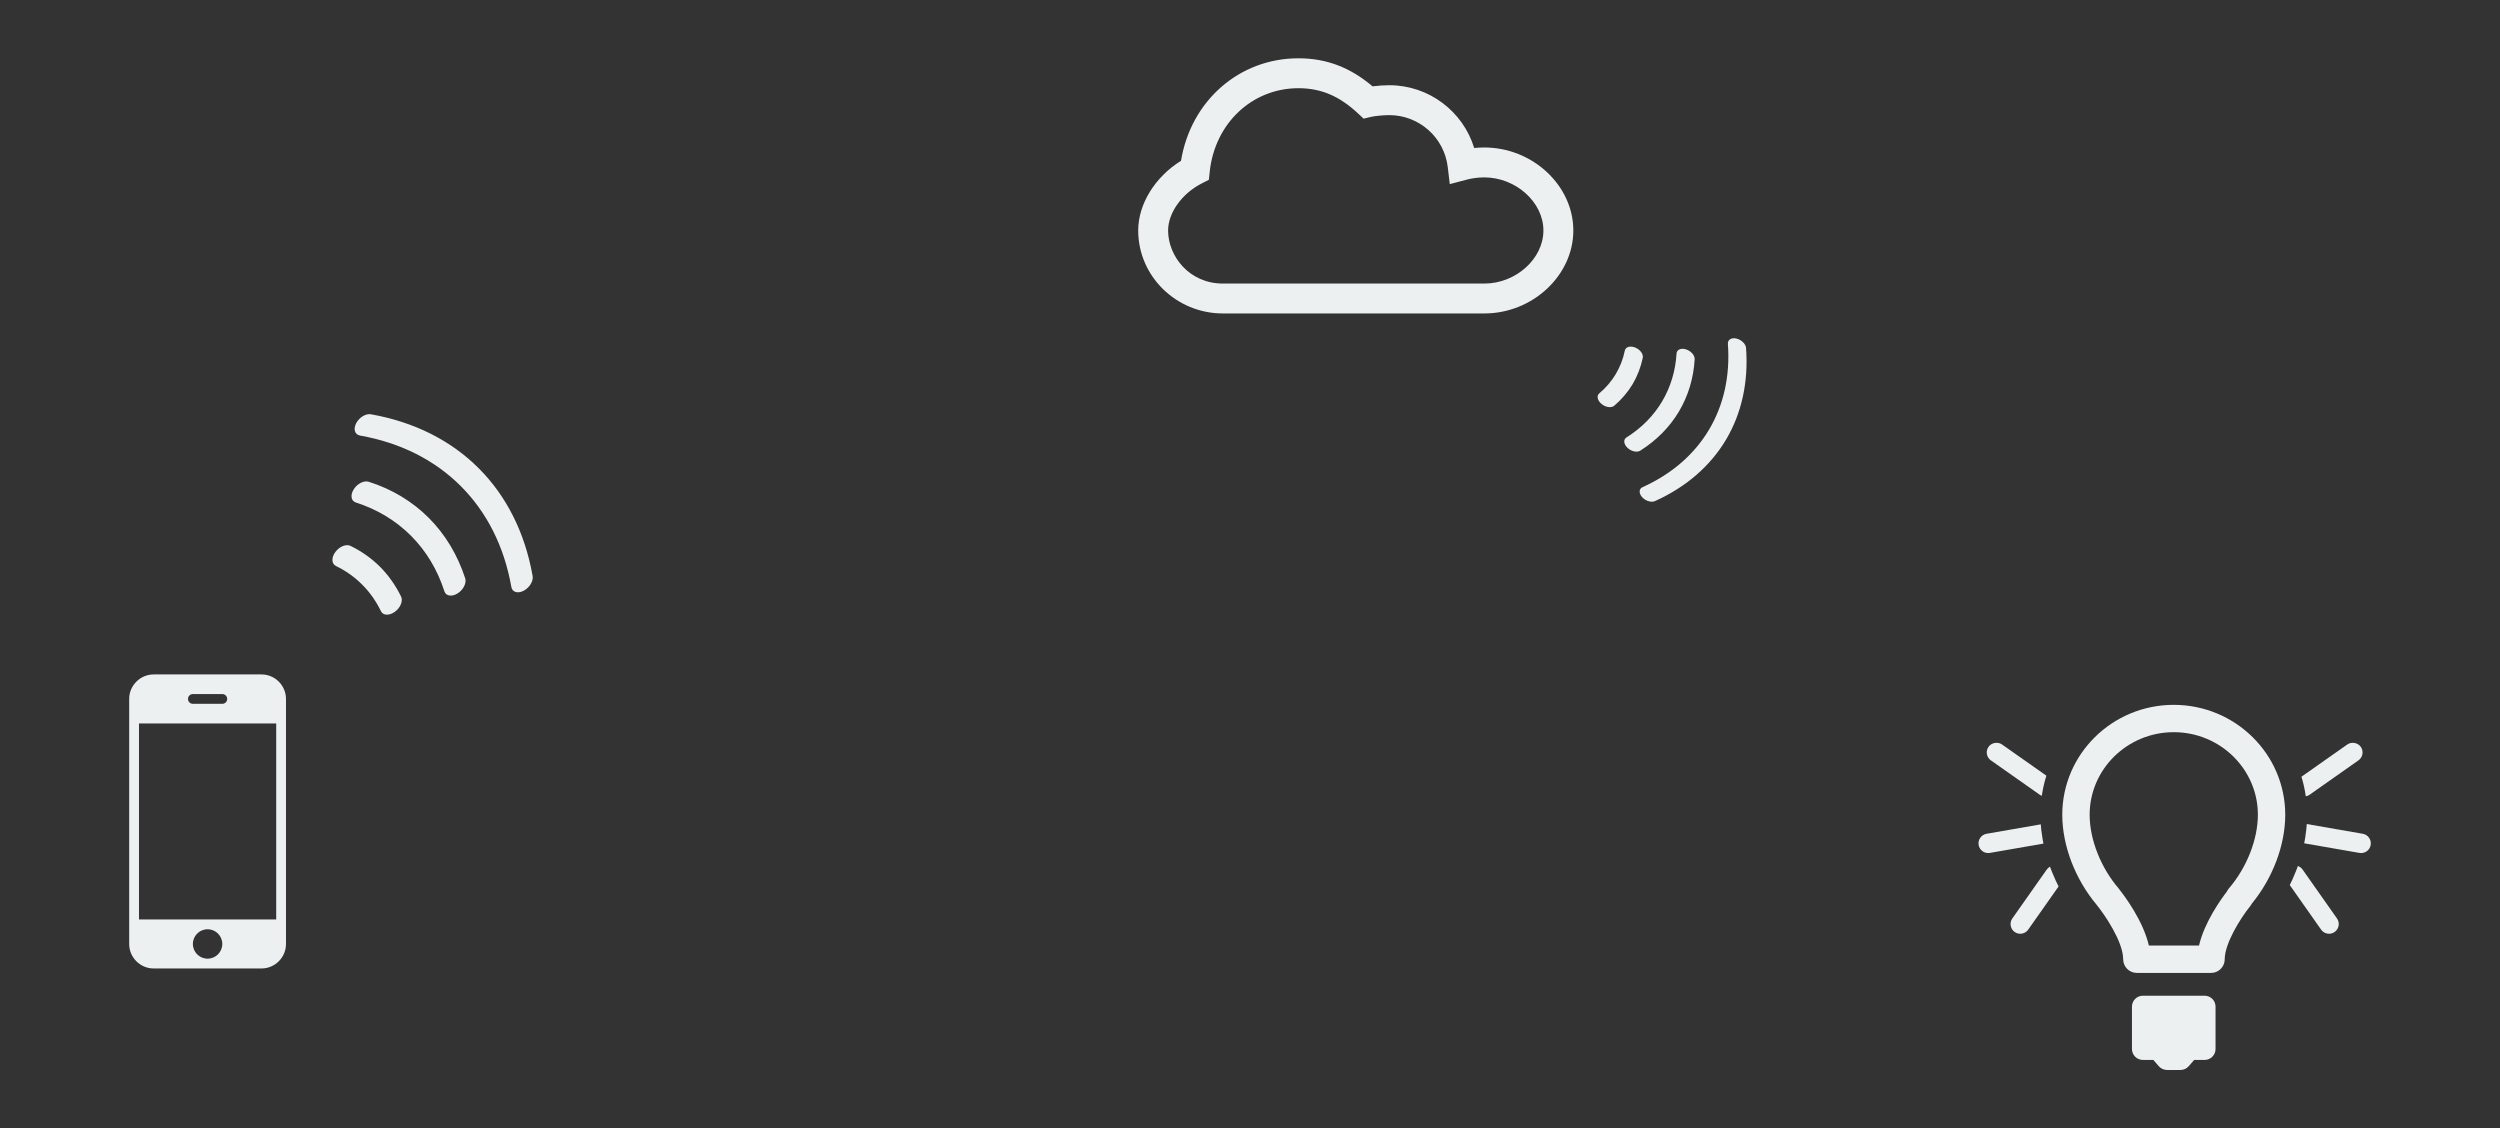 <?xml version="1.0" encoding="utf-8"?>
<!-- Generator: Adobe Illustrator 16.0.1, SVG Export Plug-In . SVG Version: 6.00 Build 0)  -->
<!DOCTYPE svg PUBLIC "-//W3C//DTD SVG 1.1//EN" "http://www.w3.org/Graphics/SVG/1.1/DTD/svg11.dtd">
<svg version="1.1" id="Layer_1" xmlns="http://www.w3.org/2000/svg" xmlns:xlink="http://www.w3.org/1999/xlink" x="0px" y="0px"
	 width="900.902px" height="406.588px" viewBox="0 0 900.902 406.588" enable-background="new 0 0 900.902 406.588"
	 xml:space="preserve">
<rect x="0" y="0" width="900.902" height="406.588" fill="#333333" stroke="none"/>
<g>
	<g>
		<path fill="#ECF0F1" d="M136.939,204.234c-3.069-3.042-6.637-5.577-10.651-7.527c-1.58-0.753-4.019,0.25-5.465,2.247
			c-1.457,1.987-1.369,4.215,0.208,4.975l-0.015,0.012c3.582,1.72,6.771,3.992,9.489,6.728c2.761,2.738,5.027,5.981,6.791,9.606
			c0.752,1.575,2.998,1.642,5.006,0.186c0.283-0.206,0.542-0.433,0.785-0.673c1.453-1.455,2.096-3.455,1.453-4.799
			C142.561,210.937,140.008,207.334,136.939,204.234z"/>
		<path fill="#ECF0F1" d="M191.936,207.57c-2.769-15.674-9.477-28.881-19.443-38.845c-9.952-9.957-23.156-16.659-38.838-19.438
			c-1.847-0.329-4.225,1.138-5.308,3.238c-1.101,2.107-0.495,4.08,1.339,4.405l-0.018,0.014
			c14.714,2.591,27.041,8.891,36.376,18.227c9.343,9.339,15.648,21.676,18.234,36.384c0.322,1.84,2.299,2.439,4.43,1.331
			c0.577-0.308,1.1-0.702,1.547-1.149C191.467,210.526,192.164,208.908,191.936,207.57z"/>
		<path fill="#ECF0F1" d="M154.515,186.629c-5.879-5.877-13.176-10.342-21.652-13.021c-1.715-0.545-4.138,0.696-5.41,2.753
			c-1.286,2.049-0.943,4.171,0.767,4.717c7.75,2.47,14.46,6.561,19.875,11.976c5.438,5.439,9.54,12.224,12.056,20.039
			c0.545,1.705,2.669,2.05,4.729,0.755c0.432-0.266,0.821-0.579,1.164-0.924c1.338-1.337,2.03-3.151,1.599-4.514
			C164.879,199.928,160.433,192.548,154.515,186.629z"/>
	</g>
	<g>
		<path fill="#ECF0F1" d="M534.901,53.146c-1.225,0-2.445,0.068-3.658,0.187c-4.044-13.22-16.336-22.623-30.595-22.623
			c-1.664,0-3.964,0.141-6.037,0.399c-8.127-6.877-16.676-10.1-26.713-10.1c-21.385,0-38.77,15.371-42.301,36.933
			c-9.334,5.788-15.432,15.57-15.432,25.114c0,16.488,13.701,29.902,30.54,29.902h94.196c17.382,0,32.065-13.697,32.065-29.902
			C566.967,66.846,552.283,53.146,534.901,53.146z M534.901,102.185h-94.196c-12.21,0-19.768-9.932-19.768-19.127
			c0-6.336,4.974-13.305,12.092-16.94l2.604-1.333l0.303-2.903c1.839-17.439,15.283-30.099,31.961-30.099
			c8.09,0,14.686,2.782,21.39,9.008l2.112,1.963l2.803-0.667c1.444-0.342,4.594-0.598,6.445-0.598
			c10.739,0,19.8,8.037,21.065,18.697l0.732,6.161l5.998-1.587c2.092-0.555,4.264-0.835,6.457-0.835
			c11.344,0,21.287,8.94,21.287,19.133C556.188,93.247,546.245,102.185,534.901,102.185z"/>
		<g>
			<path fill="#ECF0F1" d="M588.35,138.414c1.71-2.901,2.938-6.082,3.641-9.486c0.267-1.337-0.959-2.985-2.744-3.695
				c-1.78-0.718-3.445-0.224-3.717,1.112l-0.011-0.007c-0.613,3.034-1.715,5.878-3.261,8.454c-1.538,2.609-3.551,4.943-5.947,6.971
				c-1.048,0.871-0.666,2.578,0.82,3.814c0.209,0.175,0.43,0.327,0.66,0.464c1.377,0.819,3.009,0.92,3.9,0.175
				C584.367,143.944,586.599,141.325,588.35,138.414z"/>
			<path fill="#ECF0F1" d="M596.387,180.576c11.301-5.099,19.985-12.698,25.597-22.133c5.606-9.426,8.135-20.681,7.224-33.053
				c-0.109-1.458-1.672-2.971-3.466-3.386c-1.8-0.427-3.173,0.41-3.068,1.855l-0.016-0.011c0.87,11.606-1.521,22.123-6.776,30.962
				c-5.259,8.846-13.364,15.974-23.972,20.749c-1.326,0.596-1.401,2.204-0.154,3.6c0.342,0.375,0.739,0.696,1.162,0.946
				C594.065,180.79,595.421,181.005,596.387,180.576z"/>
			<path fill="#ECF0F1" d="M605.017,148.305c3.308-5.565,5.28-11.933,5.676-18.845c0.081-1.399-1.321-2.991-3.117-3.558
				c-1.794-0.576-3.331,0.09-3.413,1.485c-0.38,6.326-2.179,12.176-5.227,17.303c-3.066,5.15-7.4,9.548-12.815,12.948
				c-1.185,0.739-1.038,2.409,0.338,3.716c0.282,0.274,0.591,0.508,0.918,0.701c1.269,0.754,2.77,0.927,3.715,0.34
				C596.965,158.683,601.682,153.909,605.017,148.305z"/>
		</g>
	</g>
	<g>
		<path fill="#ECF0F1" d="M94.229,243.038H55.384c-4.857,0-8.831,3.976-8.831,8.829v88.302c0,4.857,3.974,8.829,8.831,8.829h38.845
			c4.855,0,8.829-3.972,8.829-8.829v-88.302C103.058,247.014,99.084,243.038,94.229,243.038z M69.509,250.103h10.597
			c0.974,0,1.768,0.788,1.768,1.763c0,0.977-0.794,1.768-1.768,1.768H69.509c-0.972,0-1.764-0.792-1.764-1.768
			C67.746,250.891,68.538,250.103,69.509,250.103z M74.805,345.466c-2.929,0-5.3-2.37-5.3-5.297c0-2.926,2.371-5.299,5.3-5.299
			c2.93,0,5.302,2.373,5.302,5.299C80.106,343.096,77.734,345.466,74.805,345.466z M99.534,331.337H50.086v-70.639h49.447V331.337z"
			/>
	</g>
	<g>
		<g>
			<path fill="#ECF0F1" d="M830.6,285.035c0.117,0.641,0.225,1.28,0.316,1.926c0.468-0.096,0.92-0.252,1.311-0.528l17.664-12.428
				c0.77-0.533,1.279-1.341,1.438-2.26c0.155-0.92-0.051-1.846-0.585-2.604c-1.065-1.525-3.348-1.93-4.875-0.853l-16.518,11.615
				c0.204,0.667,0.395,1.336,0.569,2.014C830.186,282.943,830.405,283.987,830.6,285.035z"/>
			<path fill="#ECF0F1" d="M853.711,301.896c-0.535-0.764-1.341-1.274-2.262-1.437l-20.179-3.511
				c-0.043,0.655-0.097,1.312-0.167,1.968c-0.107,1.01-0.244,2.021-0.41,3.03c-0.106,0.652-0.222,1.296-0.351,1.948l19.905,3.461
				c0.205,0.034,0.405,0.051,0.608,0.051c1.7,0,3.149-1.218,3.439-2.895C854.458,303.585,854.252,302.66,853.711,301.896z"/>
			<path fill="#ECF0F1" d="M829.734,313.312c-0.411-0.583-1.008-0.998-1.662-1.234c-0.223,0.618-0.456,1.229-0.695,1.835
				c-0.395,1.003-0.809,2.003-1.262,2.99c-0.312,0.684-0.638,1.363-0.975,2.031l11.297,16.062c0.536,0.764,1.341,1.274,2.263,1.437
				c0.199,0.039,0.402,0.056,0.603,0.056c0.73,0,1.427-0.229,2.007-0.64c0.765-0.538,1.279-1.341,1.439-2.266
				c0.156-0.92-0.052-1.851-0.589-2.609L829.734,313.312z"/>
		</g>
		<g>
			<path fill="#ECF0F1" d="M717.434,274.004l17.658,12.422c0.216,0.152,0.455,0.247,0.689,0.342c0.098-0.679,0.22-1.351,0.346-2.024
				c0.211-1.083,0.447-2.16,0.727-3.215c0.179-0.679,0.371-1.341,0.578-2.009l-15.973-11.233c-1.532-1.077-3.813-0.672-4.875,0.843
				c-0.536,0.769-0.748,1.694-0.585,2.614C716.156,272.664,716.667,273.472,717.434,274.004z"/>
			<path fill="#ECF0F1" d="M736.019,302.053c-0.169-1.01-0.314-2.015-0.425-3.024c-0.075-0.657-0.129-1.319-0.175-1.968
				l-19.546,3.399c-0.923,0.163-1.726,0.673-2.264,1.442c-0.536,0.764-0.743,1.689-0.583,2.603c0.295,1.684,1.74,2.901,3.444,2.901
				c0.202,0,0.404-0.017,0.602-0.051l19.305-3.36C736.247,303.349,736.127,302.704,736.019,302.053z"/>
			<path fill="#ECF0F1" d="M739.456,314.206c-0.252-0.629-0.493-1.257-0.718-1.891c-0.448,0.242-0.848,0.573-1.146,0.998
				l-12.427,17.657c-0.536,0.764-0.747,1.694-0.587,2.62c0.162,0.92,0.673,1.729,1.42,2.25c0.594,0.421,1.291,0.65,2.02,0.65
				c0.207,0,0.41-0.018,0.604-0.056c0.927-0.163,1.729-0.668,2.261-1.437l10.947-15.551c-0.342-0.674-0.672-1.348-0.99-2.026
				C740.349,316.36,739.89,315.283,739.456,314.206z"/>
		</g>
	</g>
	<path fill="#ECF0F1" d="M783.333,253.998c-22.149,0-40.17,17.763-40.17,39.605c0,11.142,4.663,23.284,12.495,32.586
		c0.081,0.119,0.171,0.236,0.263,0.354c2.383,2.939,9.186,12.758,9.186,19.131c0,2.722,2.207,4.926,4.928,4.926h26.604
		c0.042,0,0.085,0,0.129,0c0.651,0,1.305-0.122,1.927-0.393c1.823-0.773,3.002-2.559,3.002-4.533c0-5.661,5.633-14.744,9.186-19.131
		c0.214-0.264,0.393-0.551,0.544-0.853c7.582-9.229,12.086-21.141,12.086-32.087C823.511,271.76,805.487,253.998,783.333,253.998z
		 M803.203,320.153c-0.287,0.331-0.52,0.7-0.698,1.087c-2.193,2.856-8.15,11.17-10.065,19.503h-18.072
		c-2.029-8.814-8.579-17.605-10.414-19.941c-0.131-0.212-0.282-0.415-0.448-0.605c-6.468-7.508-10.481-17.697-10.481-26.595
		c0-16.405,13.602-29.753,30.31-29.753c16.719,0,30.315,13.348,30.315,29.753C813.648,302.485,809.646,312.656,803.203,320.153z"/>
	<path fill="#ECF0F1" d="M794.455,358.815h-22.234c-2.18,0-3.948,1.762-3.948,3.944v15.256c0,2.177,1.769,3.943,3.948,3.943h3.759
		l1.958,2.256c0.746,0.863,1.836,1.363,2.98,1.363h4.838c1.145,0,2.233-0.5,2.979-1.363l1.958-2.256h3.763
		c2.178,0,3.941-1.767,3.941-3.943V362.76C798.396,360.577,796.633,358.815,794.455,358.815z"/>
</g>
</svg>
